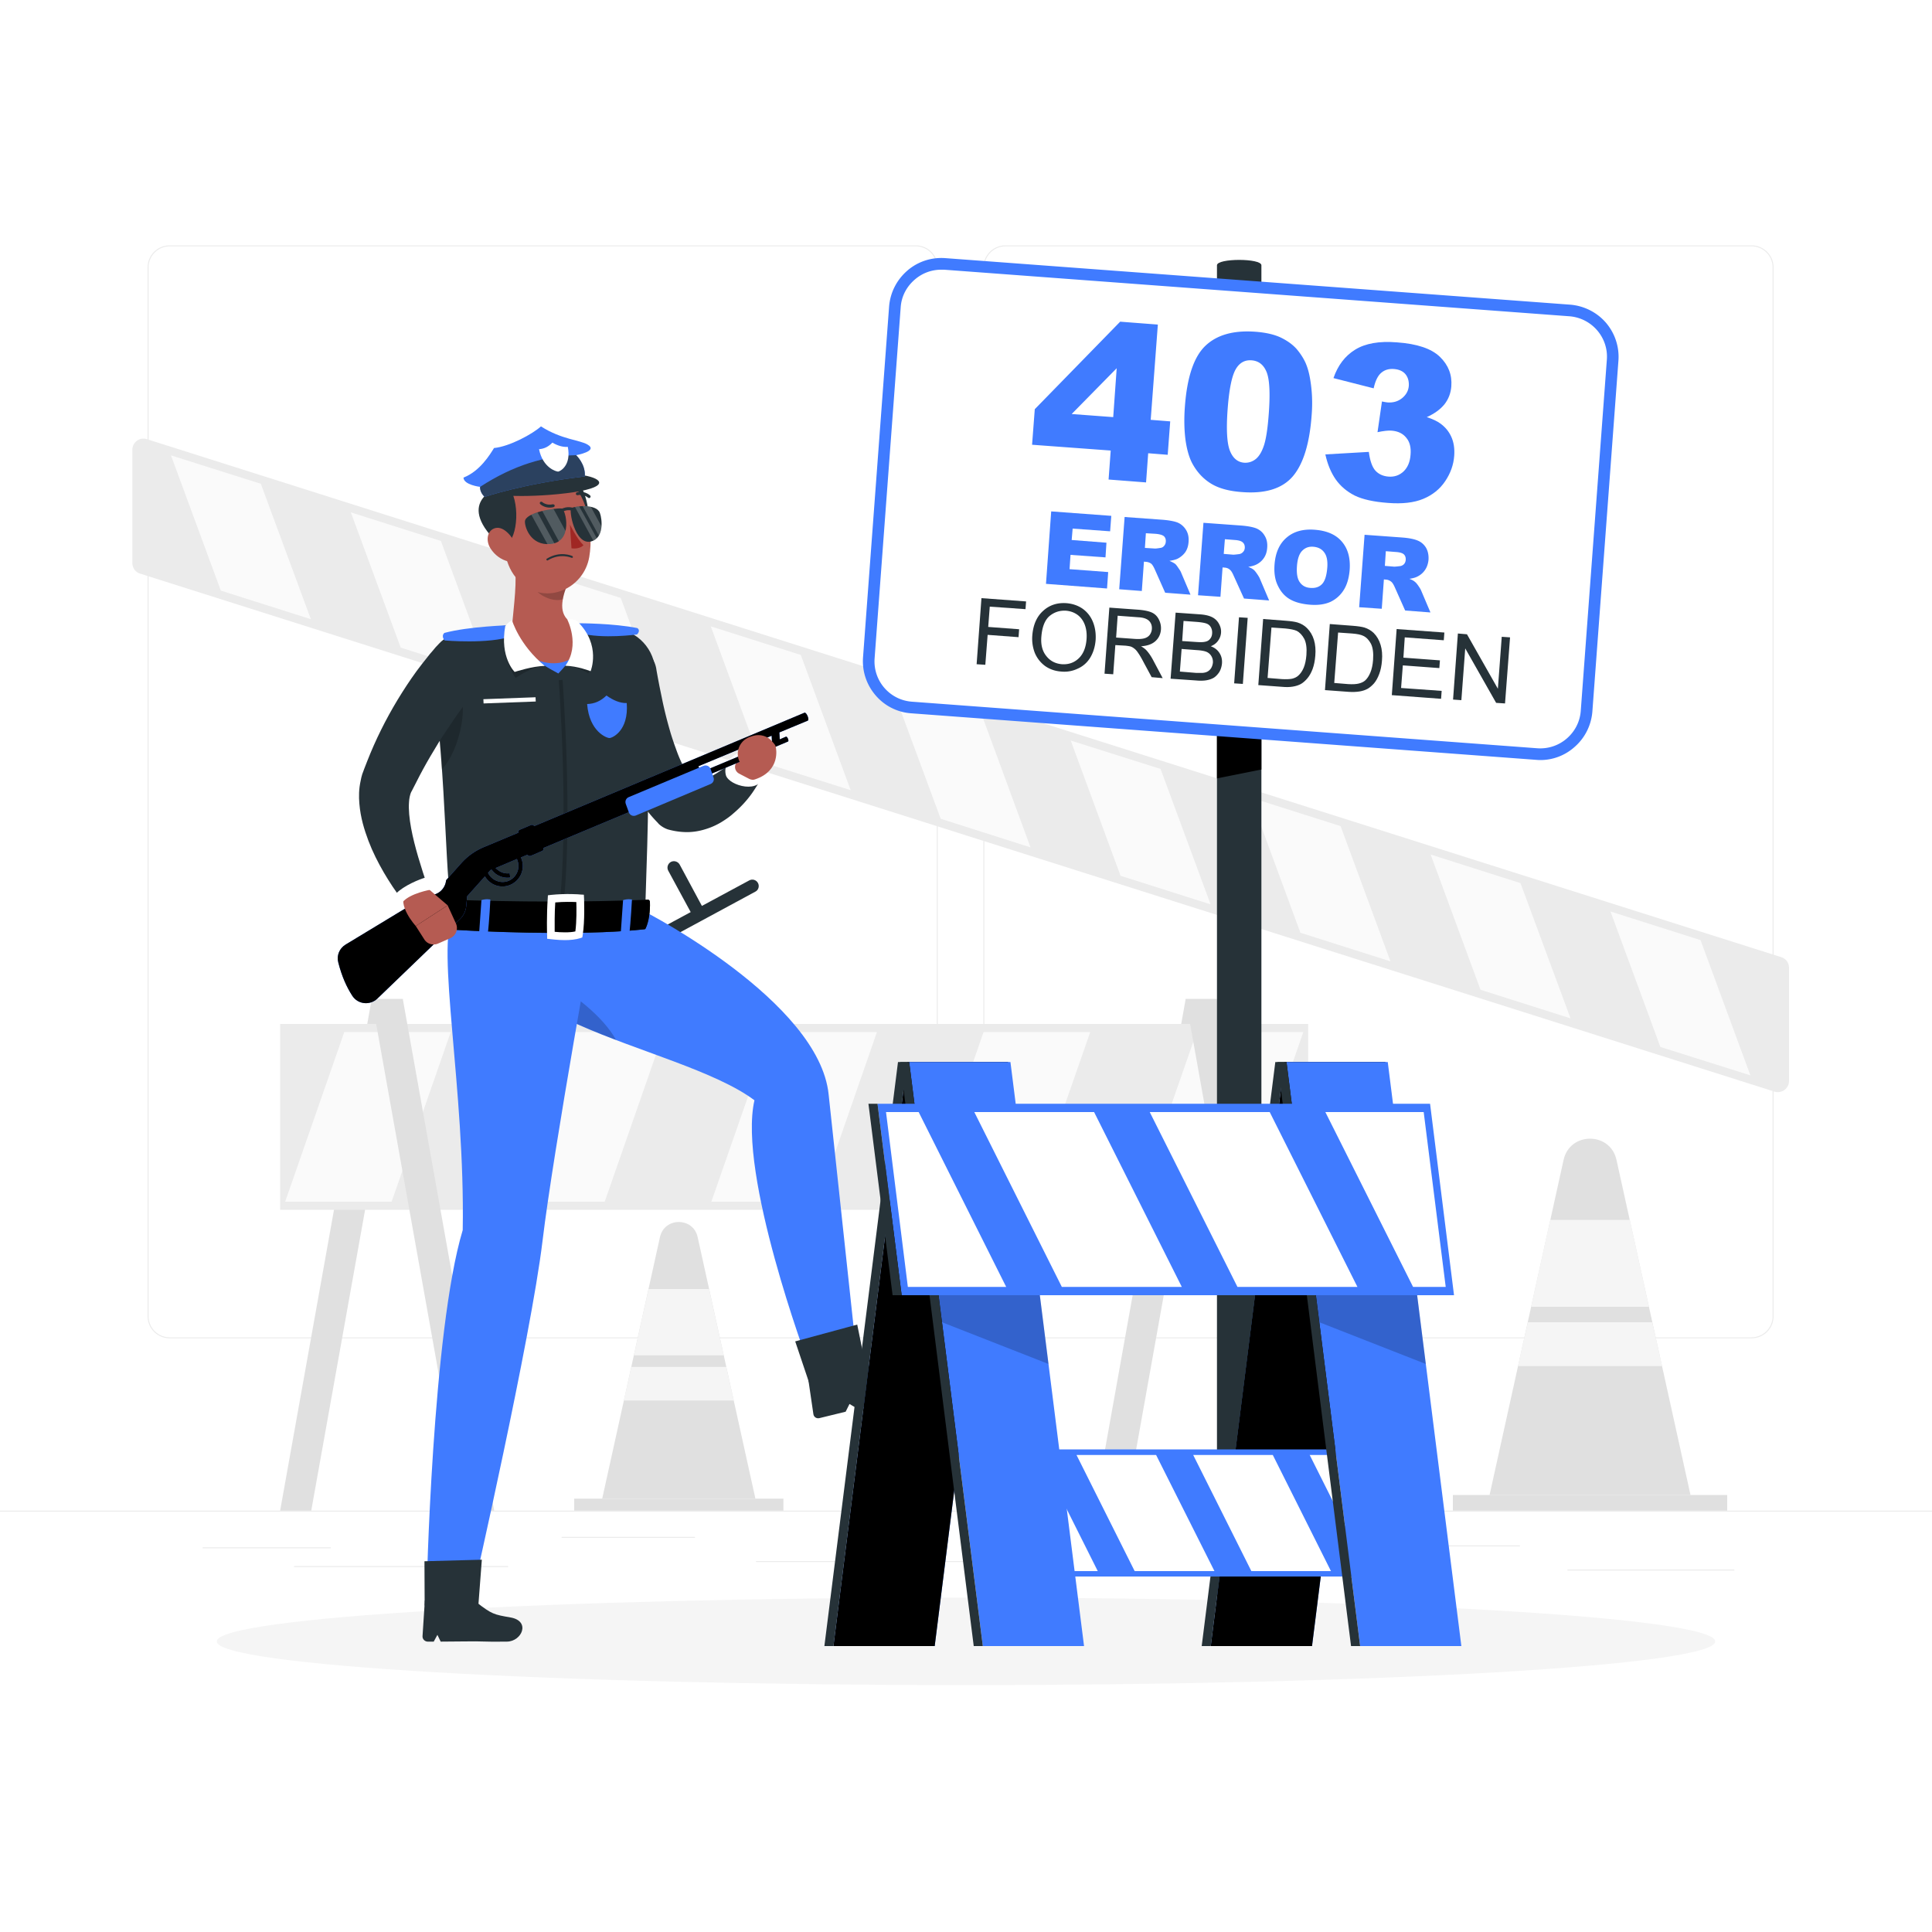 <svg xmlns="http://www.w3.org/2000/svg" width="1000" height="1000" fill="none" xmlns:v="https://vecta.io/nano"><style><![CDATA[.B{fill:#263238}.C{fill:#407bff}.D{fill:#000}.E{fill:#fff}.F{opacity:.2}.G{fill-rule:evenodd}.H{fill:#b55b52}.I{fill:#ebebeb}.J{fill:#e0e0e0}.K{fill:#f5f5f5}]]></style><path d="M0 0h1000v1000H0z" class="E"/><g class="I"><path d="M1000 782.4H0v-.5h1000v.5zm-828.8 19h-66.3v-.5h66.3v.5zm188.5-5.4h-69v-.5h69v.5zM263 811.1H152.2v-.5H263v.5zm634.7 1.8h-86.4v-.5h86.4v.5zm-111-12.5h-45.8v-.5h45.8v.5zm-208.1 8.1H391.3v-.5h187.3v.5z"/><path d="M474 692.7H87.8c-6.3 0-11.4-5.1-11.4-11.4V138.4c0-6.3 5.1-11.4 11.4-11.4H474c6.3 0 11.4 5.1 11.4 11.4v542.9c0 6.3-5.1 11.4-11.4 11.4zM87.8 127.5a10.93 10.93 0 0 0-10.9 10.9v542.9a10.93 10.93 0 0 0 10.9 10.9H474a10.93 10.93 0 0 0 10.9-10.9V138.4a10.93 10.93 0 0 0-10.9-10.9H87.8zm818.8 565.2H520.4c-6.3 0-11.4-5.1-11.4-11.4V138.4c0-6.3 5.1-11.4 11.4-11.4h386.2c6.3 0 11.4 5.1 11.4 11.4v542.9c0 6.3-5.1 11.4-11.4 11.4zM520.4 127.5a10.93 10.93 0 0 0-10.9 10.9v542.9a10.93 10.93 0 0 0 10.9 10.9h386.2a10.93 10.93 0 0 0 10.9-10.9V138.4a10.93 10.93 0 0 0-10.9-10.9H520.4z" class="G"/></g><g class="J"><path d="M297.2 775.7h108.3v6.2H297.2v-6.2z"/><path d="M341.6 640.3l-29.9 135.4H391l-29.9-135.4c-2.3-10.4-17.2-10.4-19.5 0z"/></g><path d="M367 667.2h-31.3l-7.6 34.3h46.5l-7.6-34.3zm8.9 40.3h-49.1l-3.9 17.4h56.9l-3.9-17.4z" class="K"/><path d="M145 781.9h16.1l47.4-264.8h-16.1L145 781.9zm421.3 0h16.1l47.4-264.8h-16.1l-47.4 264.8z" class="J"/><path d="M677.1 626.2H145V530h532.1v96.2z" class="I"/><path d="M202.7 622h-55.1l30.6-87.8h55.1L202.7 622zm110.3 0h-55.1l30.6-87.8h55.1L313 622zm110.4 0h-55.2l30.6-87.8h55.1L423.4 622zm110.3 0h-55.2l30.6-87.8h55.2L533.7 622zm110.3 0h-55.2l30.6-87.8h55.2L644 622z" fill="#fafafa"/><g class="J"><path d="M255.8 781.9h-16.1l-47.3-264.8h16.1l47.3 264.8zm421.3 0H661l-47.3-264.8h16.1l47.3 264.8zm74.9-8.1h142v8.1H752v-8.1z"/><path d="M809.3 600.4L771 773.8h104l-38.3-173.4c-3.2-14.7-24.2-14.7-27.4 0z"/></g><path d="M843.6 631.4h-41.2l-9.9 45h61l-9.9-45zm11.6 53h-64.4l-5.1 22.7h74.6l-5.1-22.7z" class="K"/><path d="M926 500.9v58.6c0 3.9-3.8 6.7-7.6 5.5L72.5 296.9c-2.4-.7-4-3-4-5.5v-58.6c0-3.9 3.8-6.7 7.5-5.5l845.9 268.1c2.5.7 4.1 3 4.1 5.5z" class="I"/><path d="M859.4 541.9l46.6 14.7-25.8-70-46.6-14.8 25.8 70.1zm-93.1-29.6l46.6 14.8-25.9-70-46.5-14.8 25.8 70zm-93.2-29.5l46.6 14.8-25.8-70-46.6-14.8 25.8 70zM580 453.3l46.6 14.8-25.9-70.1-46.5-14.7 25.8 70zm-93.1-29.5l46.5 14.8-25.8-70.1-46.6-14.7 25.9 70zm-93.2-29.5l46.6 14.7-25.8-70-46.6-14.8 25.8 70.1zm-93.1-29.5l46.5 14.7-25.8-70-46.6-14.8 25.9 70.1zm-93.2-29.6L254 350l-25.8-70-46.6-14.8 25.8 70zm-93.1-29.5l46.6 14.8-25.9-70.1-46.5-14.7 25.8 70z" fill="#fafafa"/><path d="M887.8 849.6c0 12.5-173.6 22.6-387.8 22.6s-387.8-10.1-387.8-22.6 173.6-22.7 387.8-22.7 387.8 10.2 387.8 22.7z" class="K"/><path d="M652.9 832.2h-23V137.3c0-3.7 23-3.7 23 0v694.9z" class="B"/><path d="M652.9 398.3l-23 4.6V371h23v27.3z" class="D"/><path d="M795.5 390.3l-323.6-24.1c-13.2-1-23.2-12.5-22.2-25.7l13.5-181.7c1-13.2 12.6-23.1 25.7-22.2l323.6 24.1c13.2 1 23.2 12.6 22.2 25.7l-13.5 181.7c-1 13.2-12.6 23.2-25.7 22.2z" class="E"/><path d="M797.3 393.4c-.667 0-1.367-.033-2.1-.1l-323.6-24.1a26.59 26.59 0 0 1-18.4-9.3c-4.7-5.5-7-12.4-6.5-19.6l13.5-181.7c.6-7.2 3.9-13.7 9.4-18.5 5.4-4.7 12.4-7 19.6-6.5l323.6 24.1c7.1.6 13.7 3.9 18.4 9.3 4.7 5.5 7 12.5 6.5 19.6l-13.5 181.8c-.6 7.1-3.9 13.7-9.4 18.4-4.9 4.3-11.1 6.6-17.5 6.6zM487.1 139.6c-5 0-9.8 1.8-13.6 5.1-4.3 3.7-6.9 8.7-7.3 14.3l-13.5 181.7c-.9 11.6 7.8 21.7 19.4 22.5l323.6 24.1c5.6.4 11-1.4 15.2-5 4.3-3.7 6.9-8.8 7.3-14.4l13.5-181.7c.9-11.5-7.8-21.6-19.4-22.5l-323.6-24.1h-1.6zm87.8 93.6l-40.7-3 1.4-18.4 44.2-45.3 19.5 1.5-3.7 49.3 10.1.8-1.3 17.3-10.1-.8-1.1 15.1-19.4-1.5 1.1-15zm1.3-17.3l1.8-25.3-23.3 23.7 21.5 1.6zm37.1-5.5c1.133-15.267 4.667-25.733 10.6-31.4s14.533-8.1 25.8-7.3c5.4.4 9.8 1.4 13.2 3 3.333 1.6 6.033 3.533 8.1 5.8 2 2.333 3.567 4.733 4.7 7.2 1.067 2.4 1.867 5.2 2.4 8.4 1.067 6.133 1.333 12.433.8 18.9-1.067 14.6-4.3 25.1-9.7 31.5-5.467 6.4-14.233 9.133-26.3 8.2-6.733-.467-12.1-1.933-16.1-4.4s-7.2-5.9-9.6-10.3c-1.667-3.067-2.867-7.2-3.6-12.4-.667-5.267-.767-11-.3-17.2zm22.1 1.7c-.733 10.267-.333 17.333 1.2 21.2s4 5.933 7.4 6.2c2.267.133 4.3-.533 6.1-2 1.733-1.467 3.133-3.867 4.2-7.2 1.067-3.4 1.867-8.733 2.4-16 .8-10.667.433-17.9-1.1-21.7s-4.133-5.833-7.8-6.1-6.467 1.4-8.4 5c-1.933 3.667-3.267 10.533-4 20.6z" class="C G"/><path d="M711 201l-20.8-5.3c2.267-6.6 6-11.5 11.2-14.7 5.267-3.267 12.467-4.533 21.6-3.8 10.467.733 17.9 3.233 22.3 7.5s6.367 9.367 5.9 15.3c-.267 3.467-1.433 6.533-3.5 9.2-2.133 2.667-5.2 4.9-9.2 6.7 3.067 1 5.4 2.1 7 3.3 2.533 1.8 4.433 4.1 5.7 6.9s1.767 6.067 1.5 9.8c-.333 4.667-1.9 9.067-4.7 13.2-2.733 4.067-6.5 7.1-11.3 9.1s-10.933 2.7-18.4 2.1c-7.267-.533-12.967-1.8-17.1-3.8-4.067-2.067-7.333-4.833-9.8-8.3-2.467-3.533-4.267-7.867-5.4-13l22.5-1.3c.6 4.6 1.733 7.833 3.4 9.7 1.733 1.867 4.033 2.9 6.9 3.1 3 .2 5.567-.7 7.7-2.7 2.133-2.067 3.333-4.933 3.6-8.6.333-3.733-.4-6.667-2.2-8.8-1.733-2.2-4.267-3.433-7.6-3.7-1.733-.133-4.167.133-7.3.8l2.3-15.9c1.267.267 2.233.433 2.9.5 2.933.2 5.433-.533 7.5-2.2 2.133-1.733 3.3-3.867 3.5-6.4.133-2.467-.467-4.5-1.8-6.1-1.333-1.533-3.3-2.4-5.9-2.6s-4.767.433-6.5 1.9c-1.8 1.467-3.133 4.167-4 8.1zm-166.9 63.7l31.1 2.3-.6 8-19.4-1.4-.5 5.9 18 1.4-.5 7.6-18.1-1.3-.5 7.4 20 1.5-.6 8.5-31.6-2.4 2.7-37.5z" class="C"/><path d="M579.3 305l2.8-37.4 19.3 1.4c3.6.267 6.333.767 8.2 1.5 1.8.8 3.233 2.067 4.3 3.8s1.5 3.8 1.3 6.2c-.133 2.067-.7 3.833-1.7 5.3-1 1.4-2.333 2.533-4 3.4-1 .467-2.4.833-4.2 1.1 1.4.6 2.4 1.133 3 1.6.4.333.967 1.067 1.7 2.2.733 1 1.2 1.8 1.4 2.4l4.8 11.3-13.1-1-5.3-11.9c-.667-1.533-1.3-2.567-1.9-3.1-.8-.6-1.733-.933-2.8-1l-1-.1-1.1 15.2-11.7-.9zm13.3-21.4l4.9.3c.467.067 1.5-.033 3.1-.3.733-.067 1.367-.4 1.9-1s.833-1.3.9-2.1c.133-1.2-.167-2.167-.9-2.9-.733-.667-2.167-1.1-4.3-1.3l-5.1-.3-.5 7.6zm27.5 24.5l2.8-37.5 19.3 1.4c3.533.267 6.233.767 8.1 1.5 1.867.8 3.3 2.067 4.3 3.8 1.067 1.733 1.5 3.8 1.3 6.2-.133 2.067-.7 3.833-1.7 5.3s-2.3 2.6-3.9 3.4c-1.067.533-2.467.933-4.2 1.2 1.333.533 2.3 1.067 2.9 1.6.4.333.967 1.033 1.7 2.1s1.2 1.867 1.4 2.4l4.8 11.3-13-1-5.4-11.9c-.667-1.533-1.3-2.533-1.9-3-.733-.667-1.633-1.033-2.7-1.1l-1.1-.1-1.1 15.2-11.6-.8zm13.3-21.4l4.9.4c.533 0 1.567-.1 3.1-.3a3.33 3.33 0 0 0 2-1.1c.533-.533.833-1.233.9-2.1.067-1.2-.267-2.133-1-2.8-.733-.733-2.133-1.167-4.2-1.3l-5.1-.4-.6 7.6zm26.3 5.5c.467-6.133 2.533-10.767 6.2-13.9 3.667-3.2 8.533-4.567 14.6-4.1 6.267.467 10.933 2.5 14 6.1 3.133 3.6 4.5 8.433 4.1 14.5-.333 4.333-1.367 7.867-3.1 10.6a16.27 16.27 0 0 1-6.8 6.1c-2.933 1.333-6.467 1.833-10.6 1.5-4.267-.333-7.733-1.267-10.4-2.8s-4.733-3.833-6.2-6.9c-1.533-3-2.133-6.7-1.8-11.1zm11.6.9c-.267 3.8.233 6.567 1.5 8.3 1.267 1.8 3.1 2.767 5.5 2.9 2.533.2 4.533-.467 6-2s2.367-4.367 2.7-8.5c.267-3.533-.267-6.167-1.6-7.9-1.267-1.733-3.133-2.7-5.6-2.9-2.333-.2-4.267.5-5.8 2.1-1.533 1.533-2.433 4.2-2.7 8zm32.2 21.2l2.8-37.5 19.3 1.4c3.6.267 6.333.8 8.2 1.6 1.8.733 3.233 1.967 4.3 3.7 1 1.733 1.433 3.8 1.3 6.2-.2 2.067-.8 3.833-1.8 5.3s-2.3 2.6-3.9 3.4c-1 .533-2.4.933-4.2 1.2 1.4.533 2.367 1.067 2.9 1.6.467.333 1.067 1.033 1.8 2.1s1.2 1.867 1.4 2.4l4.8 11.3-13.1-1-5.3-11.9c-.667-1.533-1.3-2.533-1.9-3a4.72 4.72 0 0 0-2.8-1.1l-1-.1-1.1 15.2-11.7-.8zm13.3-21.4l4.8.4c.533 0 1.6-.1 3.2-.3a3.52 3.52 0 0 0 1.9-1c.533-.6.833-1.333.9-2.2.067-1.2-.233-2.133-.9-2.8-.733-.733-2.167-1.167-4.3-1.3l-5.1-.4-.5 7.6z" class="G C"/><g class="B"><path d="M505.5 343.8l2.5-34.2 23.1 1.7-.3 4-18.5-1.3-.8 10.5 16 1.2-.3 4.1-16-1.2-1.2 15.5-4.5-.3z"/><path d="M534.3 329.2c.4-5.667 2.267-10 5.6-13 3.267-3 7.3-4.333 12.1-4 3.2.267 6 1.233 8.4 2.9 2.4 1.733 4.167 4 5.3 6.8s1.6 5.9 1.4 9.3c-.267 3.467-1.2 6.533-2.8 9.2-1.6 2.6-3.767 4.5-6.5 5.7a15.88 15.88 0 0 1-8.4 1.5c-3.2-.2-6.033-1.167-8.5-2.9-2.4-1.8-4.167-4.067-5.3-6.8a20.35 20.35 0 0 1-1.3-8.7zm4.7.4c-.333 4.133.533 7.467 2.6 10 2 2.533 4.7 3.933 8.1 4.2 3.4.2 6.267-.8 8.6-3 2.4-2.267 3.767-5.6 4.1-10 .2-2.733-.1-5.2-.9-7.4-.8-2.133-2.033-3.833-3.7-5.1-1.733-1.267-3.733-2-6-2.2-3.2-.2-6.033.7-8.5 2.7-2.467 2.067-3.9 5.667-4.3 10.8zm32.7 19.1l2.5-34.2 15.2 1.1c3.067.267 5.367.767 6.9 1.5s2.7 1.9 3.5 3.5c.867 1.667 1.233 3.433 1.1 5.3-.2 2.4-1.133 4.367-2.8 5.9-1.733 1.6-4.233 2.5-7.5 2.7 1.133.667 2 1.3 2.6 1.9 1.2 1.267 2.333 2.867 3.4 4.8l5.2 9.8-5.7-.5-4-7.4c-1.133-2.2-2.1-3.867-2.9-5-.733-1.133-1.433-1.933-2.1-2.4-.667-.533-1.333-.9-2-1.1-.533-.133-1.367-.267-2.5-.4l-5.3-.3-1.1 15.1-4.5-.3zm6-18.7l9.7.7c2.067.133 3.7.033 4.9-.3s2.133-.933 2.8-1.8c.667-.933 1.033-1.933 1.1-3 .133-1.667-.333-3.067-1.4-4.2-1.133-1.133-2.967-1.767-5.5-1.9l-10.8-.8-.8 11.3zm28.2 21.3l2.6-34.2 12.8.9c2.6.2 4.667.7 6.2 1.5a8.07 8.07 0 0 1 3.5 3.5c.8 1.467 1.133 3 1 4.6-.133 1.467-.633 2.8-1.5 4-.867 1.267-2.133 2.233-3.8 2.9 2 .733 3.5 1.9 4.5 3.5 1 1.533 1.433 3.3 1.3 5.3-.133 1.6-.567 3.067-1.3 4.4-.8 1.267-1.733 2.267-2.8 3-1.067.667-2.367 1.133-3.9 1.4s-3.367.3-5.5.1l-13.1-.9zm4.8-3.7l8.5.7h3.1c1.067-.067 1.967-.3 2.7-.7s1.367-1 1.9-1.8c.467-.8.767-1.733.9-2.8.067-1.267-.2-2.4-.8-3.4a5.35 5.35 0 0 0-2.5-2.2c-1.133-.467-2.8-.767-5-.9l-7.9-.6-.9 11.7zm1.2-15.8l7.4.5c2 .133 3.433.1 4.3-.1 1.2-.2 2.1-.7 2.7-1.5.667-.733 1.033-1.7 1.1-2.9.067-1.133-.133-2.133-.6-3-.467-.933-1.2-1.6-2.2-2s-2.7-.7-5.1-.9l-6.9-.5-.7 10.4z" class="G"/><path d="M638.8 353.7l2.5-34.2 4.5.3-2.5 34.2-4.5-.3z"/><path d="M651.3 354.6l2.5-34.2 11.8.9c2.667.2 4.667.5 6 .9 1.933.6 3.567 1.567 4.9 2.9 1.667 1.667 2.867 3.7 3.6 6.1.733 2.467.967 5.2.7 8.2-.2 2.6-.667 4.9-1.4 6.9-.733 1.933-1.633 3.533-2.7 4.8s-2.167 2.233-3.3 2.9c-1.2.667-2.633 1.133-4.3 1.4-1.6.267-3.433.3-5.5.1l-12.3-.9zm4.8-3.7l7.3.6c2.267.133 4.067.067 5.4-.2 1.333-.333 2.4-.867 3.2-1.6 1.133-1 2.067-2.367 2.8-4.1.733-1.8 1.2-4 1.4-6.6.267-3.533-.1-6.3-1.1-8.3-1.067-2-2.4-3.4-4-4.2-1.2-.533-3.133-.933-5.8-1.2l-7.2-.5-2 26.1zm29.7 6.3l2.5-34.2 11.8.9c2.667.2 4.7.5 6.1.9 1.867.6 3.467 1.533 4.8 2.8 1.667 1.667 2.867 3.733 3.6 6.2.733 2.4.967 5.133.7 8.2-.2 2.6-.667 4.867-1.4 6.8-.733 2-1.633 3.633-2.7 4.9-1.067 1.2-2.167 2.133-3.3 2.8-1.2.667-2.6 1.133-4.2 1.4-1.667.267-3.533.333-5.6.2l-12.3-.9zm4.8-3.7l7.3.6c2.267.133 4.067.033 5.4-.3s2.4-.833 3.2-1.5c1.133-1 2.067-2.4 2.8-4.2.733-1.733 1.2-3.9 1.4-6.5.267-3.6-.1-6.4-1.1-8.4-1.067-2-2.4-3.367-4-4.1-1.2-.6-3.133-1-5.8-1.2l-7.2-.5-2 26.1z" class="G"/><path d="M720.4 359.8l2.5-34.2 24.7 1.8-.3 4-20.2-1.5-.7 10.5 18.9 1.4-.3 4-18.9-1.4-.9 11.7 21 1.5-.3 4.1-25.5-1.9zm31.7 2.3l2.5-34.2 4.7.4 16 28.2 2-26.9 4.3.3-2.6 34.2-4.6-.3-16-28.2-2 26.8-4.3-.3zm-412.3-15.2l.7 3.9.8 4.2 1.7 8.3c1.2 5.6 2.6 11 4.2 16.4a149.35 149.35 0 0 0 2.6 7.7c.9 2.6 1.9 5.1 3 7.4 2.2 4.8 4.6 9.1 7.3 12.5l-5.4-3.6c1.3.7 2.5 1.2 4.5 1.1s4.7-.9 7.5-2.2c2.8-1.4 5.7-3.2 8.6-5.4 1.4-1 2.9-2.1 4.3-3.3.733-.6 1.433-1.2 2.1-1.8l2-1.7 1.1-.9c3.2-2.5 7.9-2 10.4 1.2 1.8 2.3 2.1 5.3 1 7.8-.6 1.2-1 2.2-1.6 3.2l-1.6 3c-1.2 2-2.4 3.9-3.7 5.8-2.7 3.8-5.9 7.3-9.8 10.6-1.9 1.7-4.1 3.2-6.4 4.6-2.4 1.4-5 2.6-8 3.5-2.9.9-6.1 1.5-9.5 1.5-3.3 0-6.7-.5-9.9-1.4-1.8-.6-3.4-1.6-4.7-2.8l-.7-.8c-5.6-5.7-9.7-11.8-13-17.9-3.4-6.2-6.1-12.5-8.3-18.8-2.3-6.3-4-12.6-5.5-19-.8-3.2-1.5-6.4-2-9.6l-.8-4.8-.6-5.2c-.9-8.2 5-15.6 13.2-16.5 8-.9 15.1 4.6 16.4 12.3l.1.7z"/></g><path d="M383.3 389.3c-4.2 1.3-9.1 6.2-7.6 11.9 1.6 5.7 18.7 10.1 19.2-.3-4.9-9.8-11.6-11.6-11.6-11.6z" class="E"/><path d="M381.1 394.8l1.8-2.7 18.7-5.1s2.7 11.9-10.8 16.4c-.9.4-2 .2-2.9-.2l-5.4-2.8c-2-1.1-2.7-3.6-1.4-5.6z" class="H"/><path d="M240.2 326.6c23.8-4.3 56.2-5.2 79.7-1.1 11.9 2 20.3 12.8 19.2 24.9l-3.9 39.7c1.1 27.1-1.2 72.4-1.2 81.9l-99.4 1.4c-4.4-12.4-3-68.1-10.7-124.3-1.5-10.7 5.6-20.6 16.3-22.5z" class="B"/><path d="M291.2 472.1l-2-.2c5.6-44.5.1-119.1 0-119.8l2-.2c0 .8 5.7 75.5 0 120.2z" class="D F"/><path d="M300.2 327.7c-3.9-1-.4-5.1-.4-5.1s17.8 0 30.1 2.5c1.9 1.4-.2 3.3-.2 3.3s-17.9 2.5-29.5-.7z" class="C"/><path d="M294.6 322s5.9 11.9-2 22.6c6.2.1 12 4 12 4s2.8-10.1-5.1-25.5c-.9-1.5-4.9-1.1-4.9-1.1z" class="D F"/><path d="M300.9 327.8c1.5 7.2-11.9 20.8-11.9 20.8s-23.7-12.4-25.2-19.5l37.1-1.3z" class="C"/><path d="M238.7 361.8c2.6 5.1-.5 26.1-10 36.5-.6-9.2-1.4-18.7-2.4-28.5l12.4-8z" class="D F"/><path d="M266.3 290.7l26.9 12.9c-2.8 7.6-4.2 15.6 3.8 19.3 4.5 2.2 6.5 8.1 3.8 12.6-2.3 3.8-6.2 7.1-12.2 7.7-9.3 1-18.5-5-23.9-10.6-2.2-2.4 0-5.1.3-8.3 1-11.5 2.8-23.4 1.3-33.6z" class="H"/><path d="M278.7 293.3l14.5 10.3c-.8 2.2-1.5 4.4-1.9 6.6-5.9 1.9-15.4-3.3-15.6-8.5 0-2.6 2.4-7.2 3-8.4z" class="D F"/><path d="M297.5 247.3c5.2 4.2 11 22.8 3.5 30.4-11.1-12.9-12.4-32.4-3.5-30.4z" class="B"/><path d="M258.9 268.9c2 16 2.4 25.4 11 33 13 11.5 32.3 2.7 35.1-13.6 2.5-14.7-1.3-38.3-17.4-43.5-15.8-5.1-30.8 8.2-28.7 24.1z" class="H"/><path d="M259.4 282.7c7.5.5 10.2-17.8 5.5-28.1 3.2 1.4 12.6 0 15.2-4.3 15.1 4.3 20.7 4.4 22.6-1.8 2-6.2-21.8-11.7-35.5-8.8-13.7 3-9.7 12.9-9.7 12.9s-23.2 7.5 1.9 30.1z" class="B"/><path d="M253.9 283.9c2.3 3.6 5.7 5.8 8.8 6.6 4.7 1.1 6.3-3.6 4.4-8.3-1.7-4.2-6.2-9.9-10.6-8.9-4.3 1-5.3 6.4-2.6 10.6z" class="H"/><path d="M280.2 271.6c.1 1.3.8 2.3 1.7 2.2.8 0 1.5-1.2 1.4-2.5s-.9-2.3-1.7-2.2c-.9.1-1.5 1.2-1.4 2.5zm17.7-1.5c.1 1.3.8 2.4 1.7 2.3.8-.1 1.5-1.2 1.4-2.5s-.9-2.3-1.7-2.2c-.9 0-1.5 1.1-1.4 2.4z" class="B"/><path d="M295 271.5s3.5 7.3 7 10.7c-2.2 2.3-6.2 1.6-6.2 1.6l-.8-12.3z" fill="#a02724"/><path d="M286.9 261.3c.133.067.2.167.2.3.1.4-.2.8-.6.9-4.1 1-6.7-1.4-6.8-1.5-.4-.3-.4-.8-.1-1.1s.8-.3 1.1 0c.1.1 2.2 1.9 5.5 1.1.3 0 .5.1.7.3zm3.3 3.7c-.133-.067-.233-.133-.3-.2-.2-.4-.1-.9.2-1.1 3.7-2.2 6.9-.7 7.1-.6.3.2.5.6.3 1s-.6.6-1 .4c-.1-.1-2.6-1.2-5.6.5-.2.2-.5.2-.7 0zm14.9-7.2c-.2 0-.5 0-.7-.2-2.6-2.1-5.2-1.3-5.3-1.3-.4.1-.9-.1-1-.5s.1-.8.5-1c.2 0 3.6-1.1 6.8 1.6.3.3.4.8.1 1.1-.067.133-.2.233-.4.3zM392.3 457c-.9-1.6-2.9-2.2-4.5-1.3l-24.5 13.2-11.5-21.4c-.9-1.6-2.9-2.2-4.5-1.4-1.7.9-2.3 3-1.4 4.6l11.6 21.4-84.3 45.5c-1.7.9-2.3 2.9-1.4 4.5.9 1.7 2.9 2.3 4.5 1.4l114.7-62c1.6-.8 2.2-2.9 1.3-4.5z" class="B"/><path d="M390.5 569.5c-39.9-30-163.1-42.1-120.6-96.9l64.1-.6s90 46.2 94.9 94.5l13.9 129.4-24.8 8.8s-36.2-97-27.5-135.2z" class="C"/><path d="M272.1 500.1c-1.467 3.2-2.833 6.567-4.1 10.1 10 11.3 29.7 20 50.9 28.1-6.5-11.6-21-24.4-46.8-38.2z" class="D F"/><g class="B"><path d="M418.3 713.5l25.6-6.6c1.6-.4 3.3-.5 4.9.2 9 4.1 14.7 2.9 23.5 2.3 10.6-.6 8.3 10.8.8 12.7-12.3 3.2-11.4 2.5-21.9 5.2-2.4.7-7.3 1.9-7.3 1.9l-4.2-2.5-2 4-13.5 3.3c-1.5.4-3-.5-3.2-2.1l-2.7-18.4z"/><path d="M418.9 716c.4-.1 29.3-8.2 29.3-8.2l-4.5-22.2-32.1 8.7 7.3 21.7z"/></g><path d="M239.5 636.7c1.3-72.8-14.1-147-4.9-163.3l74.2-1s-22.2 121.5-28 170c-6.1 50.5-36 181.7-36 181.7l-24 .4s2.9-135.4 18.7-187.8z" class="C"/><g class="B"><path d="M219.9 828.4l22.1-.4c1.6 0 3.3.4 4.7 1.4 7.9 6.1 8.9 6.3 17.6 7.8 10.5 1.9 5.8 12.4-1.9 12.5-12.7.2-11.7-.3-22.5-.1l-11.8.1-1.7-3.5-1.9 3.5h-3.1c-1.5 0-2.8-1.3-2.7-2.8l1.2-18.5z"/><path d="M219.8 831c.4-.1 27.7 1.2 27.7 1.2l1.9-24.9-29.7.8.1 22.9z"/></g><path d="M293.6 320.6s6.9 13.3-1 24c6.2.1 13.1 2.8 13.1 2.8s5.6-13.5-6.7-25.6c-.9-1.5-5.4-1.2-5.4-1.2z" class="E"/><use href="#B" class="B"/><use href="#B" class="D F"/><path d="M292.4 486.6c-3.8 0-7.3-.5-7.5-.5l-1.7-.2v-1.7c-.1-.5-.3-10.8.3-19.1l.1-1.7 1.6-.2c7.6-.8 14.9-.3 15.2-.2l1.8.1.1 1.8c0 .4.5 11.7-.7 19.1l-.2 1.2-1.1.4c-2.2.7-5.1 1-7.9 1zm-5.3-4.3c2.9.3 7.7.5 10.7-.2.7-5.2.6-12 .5-15.2-2.3-.1-6.5-.2-10.9.2-.4 5.7-.3 12.2-.3 15.2z" class="E G"/><path d="M253.8 465.6s-.5 11.2-1.4 18.4c-1.5 1.6-4.5.4-4.5.4l1.3-18.5c2.4-.8 4.6-.3 4.6-.3zm73.3 0s-.6 11.2-1.4 18.4c-1.6 1.6-4.5.4-4.5.4l1.3-18.5c2.4-.8 4.6-.3 4.6-.3zm-23.2-101.2c1.1 14.4 10.3 17.7 11.6 17.6 1.3 0 10-3.6 8.9-18.1-3.6.1-7.1-1.5-10.5-3.9-2.9 2.8-6.1 4.3-10 4.4z" class="C"/><path d="M302 246c10.3 1.7 14.2 6.5-9 9.3-23.1 2.8-40.3.6-40.3.6s30.9-10 49.3-9.9z" class="B"/><path d="M250.8 257.2s20.2-6.9 51.9-10.6c.5-6.4-4.5-11-4.5-11s11.7-2.1 5.9-5.5c-4-2.4-13.5-2.6-24.1-9.4-4.3 3.9-16.2 10.4-24.3 11.2-2.1 3.4-7.3 12-15.8 15.3.1 3.8 8.6 4.8 8.6 4.8s-.4 2.5 2.3 5.2z" class="C"/><path opacity=".8" d="M248.5 252c17.2-11.2 33.7-16.1 49.7-16.4 0 0 5 4.6 4.5 11-31.7 3.7-51.9 10.6-51.9 10.6-2.7-2.7-2.3-5.2-2.3-5.2z" class="B"/><path d="M279 232.5c2 9.8 9 11.6 9.9 11.6.9-.1 6.9-3 5-12.8-2.7.2-5.4-.7-8-2.2-1.9 2-4.1 3.2-6.9 3.4z" class="E"/><path d="M290.7 263.2c2.3.4 6 17.5-5.9 18.4-10 .8-13.1-8.4-13.1-11.6 0-4.8 15.8-7.2 19-6.8zm5-.2c-1.4.9 1.8 19.2 10.1 17.3 7-1.7 5.9-11.6 4.7-14.8-1.7-4.8-12.7-3.7-14.8-2.5z" class="B"/><g class="E F"><path d="M286.5 263.4l6.2 11.4c-.5 2.1-1.6 4.1-3.4 5.4l-8.6-15.7c2-.5 4.1-.9 5.8-1.1zm-8.3 1.8l8.8 16.1c-.667.2-1.4.3-2.2.3a9.84 9.84 0 0 1-1.4.1l-8.4-15.3c.9-.4 2-.8 3.2-1.2zm27.6-2.9l5.5 10.1c-.1 1.7-.5 3.4-1.3 4.9l-8.4-15.3c1.4-.1 2.9 0 4.2.3zm3.1 16.3c-.467.533-1.067.933-1.8 1.2l-9.5-17.4c.667-.133 1.4-.233 2.2-.3l9.1 16.5z"/></g><g class="G"><use href="#C" class="C"/><use href="#C" class="D F"/></g><path d="M364.1 396.4l-38.7 16.2c-1.4.6-2 2.1-1.5 3.5l1.6 4.4c.5 1.4 2.1 2.2 3.6 1.6l38.7-16.3c1.4-.6 2-2.1 1.5-3.4l-1.5-4.4c-.6-1.5-2.2-2.2-3.7-1.6z" class="C"/><path d="M388.8 381.2l1.3-.4c3.5-.9 7.2.2 9.5 2.9l1.2 1.4c1.4 1.6.8 4-1.1 4.8l-13.2 5.4c-1.6.7-3.4-.1-4-1.7-2-5.2.9-10.9 6.3-12.4z" class="H"/><path d="M249.2 353.6l-1 1.2-1.2 1.4-2.3 3-4.7 6.1c-3.067 4.133-6.033 8.4-8.9 12.8-3 4.3-5.6 8.8-8.3 13.3-2.667 4.533-5.167 9.133-7.5 13.8l-1.8 3.5-.4.8c-.067.133-.133.233-.2.3-.1.2-.2.4-.3.7-.4 1.1-.8 2.7-.9 4.7-.3 3.8.2 8.6 1.1 13.5 1.8 9.7 5.2 20.2 8.5 30.1l.2.4c1.3 3.9-.8 8.2-4.7 9.5-3.1 1.1-6.4 0-8.3-2.5-3.8-4.8-6.9-9.6-9.9-14.7-3-5.2-5.7-10.5-7.9-16.3-2.2-5.9-4.1-12-4.7-19.3-.3-3.6-.3-7.5.7-11.9.2-1 .4-2.1.8-3.3l.6-1.6.4-1.1 1.6-4.1c4.3-11 9.6-21.6 15.7-31.7 3.1-5.1 6.3-10 9.8-14.8 1.8-2.4 3.6-4.8 5.5-7.1.9-1.2 1.9-2.4 2.9-3.5l1.5-1.8 1.8-1.9c5.6-6.1 15.1-6.5 21.2-.9 5.9 5.5 6.4 14.6 1.3 20.7l-.6.7z" class="B"/><path d="M264.9 329.3c4-1.4-1.1-5.7-1.1-5.7s-21.2.6-33.8 4c-1.9 1.8.2 3.9.2 3.9s22.7 2 34.7-2.2z" class="C"/><path d="M264.5 323.2s3.2 11.8 17.5 21.5c-6.3 0-15.1 6.2-15.1 6.2s-8.3-10.5-5.4-26.8c.9-1.5 3-.9 3-.9z" class="D F"/><path d="M265 321s3.7 12.8 17 23.7c-6.3 0-15.6 3.1-15.6 3.1s-7.8-7.4-4.9-23.7c.9-1.5 3.5-3.1 3.5-3.1z" class="E"/><path d="M219.2 457.9l12.5 10.7-16.5 10.7s-10.1-11-5.1-17.3l9.1-4.1z" class="H"/><path d="M208.4 466.9s-2.6-2-3.4-4.4c4-4.1 12-7.4 15.6-8.4 2.2 2.1 2.3 6.4 2.3 6.4s-10.6 1.8-14.5 6.4z" class="E"/><path d="M233.1 485.6l-6.4 2.8c-2.6 1.1-5.6.2-7.1-2.2l-4.4-6.9 16.5-10.7 4.3 9.4a5.75 5.75 0 0 1-2.9 7.6z" class="H"/><path d="M283 289.2c6.9-4.3 13-1.5 13.2-1.4.3.1.4.4.3.7-.1.2-.4.3-.7.2 0 0-5.8-2.6-12.2 1.3-.3.2-.6.1-.7-.2-.2-.2-.1-.5.1-.6z" class="B"/><path d="M250.3 364.1l27-1-.1-2.2-27 1 .1 2.2z" class="E"/><use href="#D" class="C"/><use href="#D" opacity=".4" class="D"/><path d="M426.7 852h4.7l38.1-302.3h-4.7L426.7 852z" class="B"/><use href="#D" x="195.3" class="C"/><use href="#D" x="195.3" opacity=".4" class="D"/><path d="M622 852h4.7l38.1-302.3h-4.7L622 852z" class="B"/><path d="M532.2 816h190l-8.3-65.8H524l8.2 65.8z" class="C"/><path d="M532.2 816h-3.1l-8.3-65.8h3.2l8.2 65.8z" class="B"/><path d="M711.7 753.1l7.6 60.1H708l-30.1-60.1h33.8zm-52.9 0l30.1 60.1h-41.2l-30.1-60.1h41.2zm-60.4 0l30.2 60.1h-41.3l-30.1-60.1h41.2zm-60.3 0l30.1 60.1h-33.8l-7.5-60.1h11.2z" class="E"/><path d="M704 852h52.4l-38.1-302.3h-52.4L704 852z" class="C"/><path d="M682.9 684.4L738 706l-15.8-125.5h-52.4l13.1 103.9z" class="D F"/><path d="M704 852h-4.7l-38.1-302.3h4.7L704 852z" class="B"/><path d="M508.7 852h52.4L523 549.7h-52.4L508.7 852z" class="C"/><path d="M487.6 684.4l55.1 21.6-15.8-125.5h-52.4l13.1 103.9z" class="D F"/><path d="M508.7 852H504l-38.1-302.3h4.7L508.7 852z" class="B"/><path d="M466.7 670.4h285.9l-12.4-99.1h-286l12.5 99.1z" class="C"/><path d="M466.7 670.4H462l-12.5-99.1h4.7l12.5 99.1z" class="B"/><path d="M736.9 575.6l11.4 90.5h-16.9L686 575.6h50.9zm-79.7 0l45.4 90.5h-62.1l-45.4-90.5h62.1zm-90.9 0l45.4 90.5h-62.1l-45.3-90.5h62zm-90.8 0l45.3 90.5h-50.9l-11.3-90.5h16.9z" class="E"/><defs ><path id="B" d="M231.9 481.1c35.5 2.1 76.2 2.7 101.6-.1.3 0 .6-.2.7-.5 1.6-3.3 2.4-8.9 2.2-13.6 0-.7-.5-1.2-.9-1.2-33.6 1.3-67 1.2-102.1 0-.4-.1-.8.3-.9.8-1.2 4.1-1.8 8.6-1.5 13.3 0 .7.4 1.2.9 1.3z"/><path id="C" d="M403.4 379.1l.2 3.6 3.2-1.4c.7-.3 1.7 2.2 1.1 2.5l-44 18.5c.4.9-.1 2-1 2.4l-81.6 34.2c.2.7-.1 1.4-.8 1.6l-5.8 2.5c-.6.2-1.3 0-1.7-.6l-3.4 1.4c.1.2.1.3.2.4 2.2 5.4-.3 11.5-5.7 13.8-4.9 2.1-10.5.1-13.1-4.4l-9.2 10.3-.5 5.3c-.3 2.5-1.4 4.8-3.2 6.5l-42.8 41.2c-3.8 3.6-10 3-12.9-1.4-3-4.6-5.5-10.2-7.3-17.3-1-3.6.6-7.4 3.8-9.3l42.3-25.6h1.2c4.4.1 8.1-3.3 8.5-7.7l8.2-9.2c3-3.3 6.7-5.9 10.8-7.7l18.4-7.7c-.2-.6.1-1.3.7-1.5l5.9-2.5c.6-.2 1.3 0 1.6.6l139.9-58.7c1-.4 2.7 3.6 1.7 4.1l-14.7 6.1zM267.7 445c0-.133-.033-.267-.1-.4l-11.1 4.7c.333.333.733.667 1.2 1 1.7 1.4 3.9 2 6.1 1.7l.3 2.2c-2.8.4-5.6-.4-7.8-2.1-.7-.6-1.3-1.3-1.9-2l-.6.3-1.2 1.4c1.9 3.9 6.6 5.8 10.7 4.1 4.2-1.8 6.2-6.7 4.4-10.9zm131.7-64.2l-37.9 15.8 1.3 3.1 36.8-15.4-.2-3.5z"/><path id="D" d="M483.8 852h-52.4l38.1-302.3h52.3l-38 302.3z"/></defs></svg>